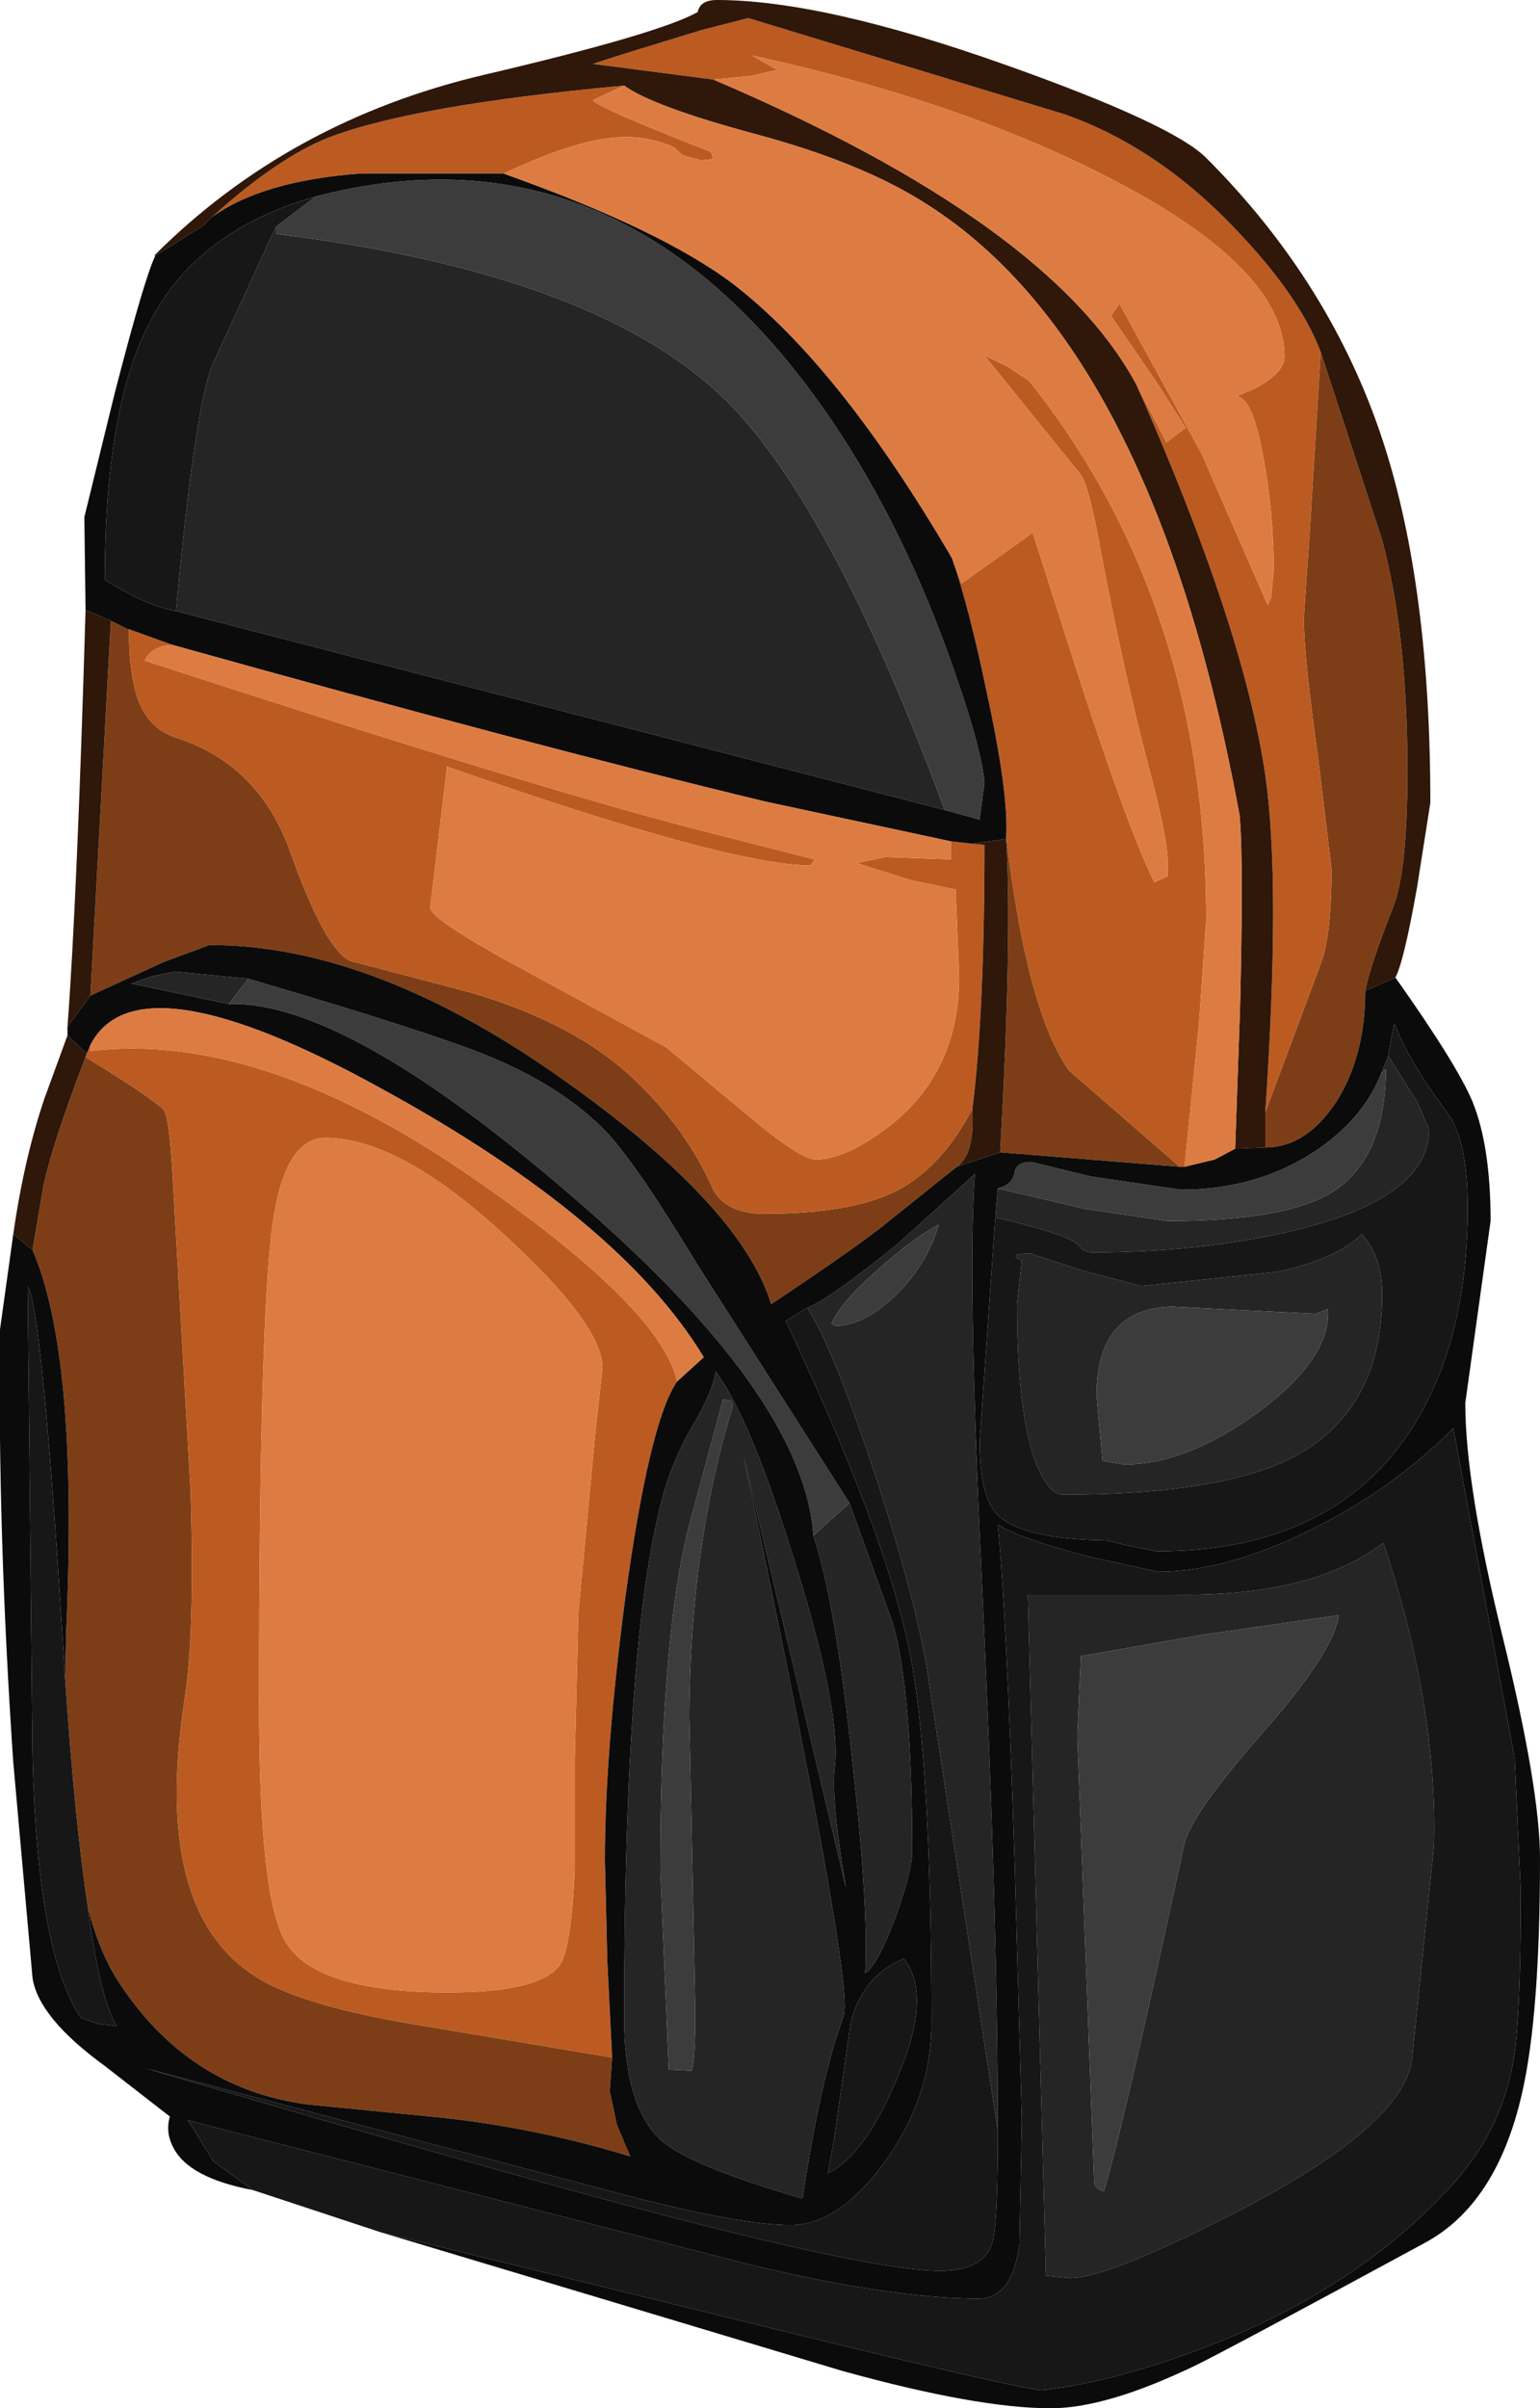 <?xml version="1.0" encoding="UTF-8" standalone="no"?>
<svg xmlns:ffdec="https://www.free-decompiler.com/flash" xmlns:xlink="http://www.w3.org/1999/xlink" ffdec:objectType="shape" height="99.9px" width="63.9px" xmlns="http://www.w3.org/2000/svg">
  <g transform="matrix(1.0, 0.0, 0.0, 1.0, 53.4, 133.05)">
    <path d="M-0.9 -85.45 L-0.9 -86.9 1.45 -93.2 Q1.85 -94.4 1.85 -97.0 L1.3 -101.55 Q0.7 -105.85 0.7 -107.4 L0.95 -111.05 1.4 -118.45 3.95 -110.65 Q5.0 -106.75 5.0 -101.05 5.0 -96.9 4.4 -95.4 3.45 -93.0 3.25 -91.95 3.25 -89.25 2.05 -87.35 0.8 -85.45 -0.9 -85.45 M-48.05 -106.95 Q-48.05 -104.9 -47.6 -103.85 -47.15 -102.8 -46.1 -102.45 -42.65 -101.35 -41.35 -97.7 -39.95 -93.75 -38.9 -93.2 L-33.95 -91.9 Q-29.45 -90.6 -26.95 -88.15 -24.9 -86.15 -23.85 -83.8 -23.35 -82.7 -21.65 -82.7 -18.1 -82.7 -16.2 -83.65 -14.35 -84.6 -13.05 -87.05 -12.95 -85.15 -13.7 -84.65 L-16.95 -82.05 Q-18.4 -80.95 -21.4 -78.95 -22.65 -83.0 -29.8 -88.1 -37.8 -93.85 -44.7 -93.85 L-46.6 -93.15 -49.65 -91.75 -48.8 -107.3 -48.1 -106.95 -48.05 -106.95 M-11.65 -98.35 Q-10.8 -91.15 -9.05 -88.65 L-4.45 -84.65 -11.9 -85.25 Q-11.4 -94.15 -11.65 -98.25 L-11.65 -98.35 M-28.0 -47.7 L-28.1 -46.3 -27.8 -44.9 -27.25 -43.6 Q-31.0 -44.75 -35.0 -45.2 L-40.6 -45.75 Q-45.65 -46.4 -48.55 -50.95 -49.3 -52.15 -49.75 -53.9 -50.3 -57.5 -50.7 -63.45 L-50.65 -65.5 Q-50.15 -76.8 -52.05 -81.2 L-51.6 -83.85 Q-51.2 -85.7 -49.85 -89.2 -47.0 -87.45 -46.6 -87.0 -46.35 -86.65 -46.2 -83.6 L-45.5 -71.35 Q-45.3 -65.35 -45.75 -62.5 -47.15 -53.35 -42.35 -50.8 -40.45 -49.8 -36.35 -49.1 L-28.0 -47.7" fill="#7d3e17" fill-rule="evenodd" stroke="none"/>
    <path d="M-44.6 -124.05 Q-41.9 -126.5 -39.75 -127.35 -36.2 -128.7 -27.5 -129.5 L-28.8 -128.9 Q-28.65 -128.6 -23.9 -126.75 L-23.8 -126.45 -24.3 -126.4 -25.05 -126.6 -25.45 -126.95 Q-26.6 -127.45 -27.85 -127.35 -29.65 -127.2 -32.5 -125.85 L-38.45 -125.85 Q-42.5 -125.55 -44.6 -124.05 M-0.9 -86.9 Q-0.25 -96.45 -0.9 -100.9 -1.8 -107.05 -6.25 -117.1 L-5.0 -114.7 -4.2 -115.3 -5.45 -117.25 -7.3 -119.95 -6.95 -120.45 -3.55 -114.25 -0.8 -107.95 -0.65 -108.3 -0.55 -109.4 Q-0.55 -111.85 -1.0 -114.2 -1.45 -116.6 -2.1 -116.6 L-1.3 -116.95 Q-0.1 -117.6 -0.1 -118.25 -0.1 -121.85 -7.05 -125.5 -13.3 -128.8 -22.2 -130.75 L-21.15 -130.15 -22.25 -129.9 -23.8 -129.75 -28.8 -130.4 -27.4 -130.85 -24.3 -131.8 -22.35 -132.3 -9.2 -128.3 Q-5.25 -126.9 -1.95 -123.35 0.55 -120.7 1.4 -118.45 L0.95 -111.05 0.7 -107.4 Q0.7 -105.85 1.3 -101.55 L1.85 -97.0 Q1.85 -94.4 1.45 -93.2 L-0.9 -86.9 M-13.05 -87.05 Q-14.35 -84.6 -16.2 -83.65 -18.1 -82.7 -21.65 -82.7 -23.35 -82.7 -23.85 -83.8 -24.9 -86.15 -26.95 -88.15 -29.45 -90.6 -33.95 -91.9 L-38.9 -93.2 Q-39.95 -93.75 -41.35 -97.7 -42.65 -101.35 -46.1 -102.45 -47.15 -102.8 -47.6 -103.85 -48.05 -104.9 -48.05 -106.95 L-46.25 -106.3 Q-47.1 -106.25 -47.4 -105.65 -31.45 -100.45 -24.7 -98.7 L-19.6 -97.4 -19.75 -97.15 Q-23.15 -97.15 -34.85 -101.25 L-35.55 -95.4 Q-35.55 -94.9 -31.35 -92.65 L-25.75 -89.6 -22.45 -86.85 Q-20.2 -84.95 -19.55 -84.95 -18.25 -84.95 -16.35 -86.45 -13.6 -88.7 -13.6 -92.55 L-13.75 -96.15 -15.65 -96.55 -17.85 -97.25 -16.65 -97.5 -13.95 -97.4 -13.95 -98.15 -13.05 -98.05 -12.55 -98.0 Q-12.55 -91.05 -13.05 -87.05 M-13.9 -109.9 L-13.5 -108.85 -10.55 -110.95 -8.55 -104.7 Q-6.55 -98.55 -5.5 -96.45 L-4.95 -96.7 -4.95 -97.3 Q-4.95 -98.25 -5.65 -100.9 -6.75 -105.05 -7.7 -110.05 -8.2 -112.85 -8.55 -113.35 L-12.55 -118.3 -11.6 -117.85 -10.7 -117.25 Q-3.35 -108.05 -3.35 -94.9 L-3.65 -90.6 -4.25 -84.65 -4.45 -84.65 -9.05 -88.65 Q-10.8 -91.15 -11.65 -98.35 -11.55 -100.15 -12.45 -104.3 -13.2 -107.9 -13.9 -109.9 M-32.5 -81.85 Q-36.85 -85.85 -39.9 -85.85 -41.6 -85.85 -42.1 -82.2 -42.65 -78.0 -42.65 -62.4 -42.65 -54.3 -41.55 -52.5 -40.3 -50.4 -34.8 -50.4 -31.05 -50.4 -30.2 -51.5 -29.7 -52.1 -29.55 -55.55 L-29.55 -60.1 -29.4 -66.15 -28.7 -73.6 -28.4 -76.3 Q-28.4 -78.1 -32.5 -81.85 M-25.3 -75.75 Q-26.45 -74.1 -27.45 -66.8 -28.3 -60.35 -28.3 -55.9 L-28.2 -51.7 -28.0 -47.7 -36.35 -49.1 Q-40.45 -49.8 -42.35 -50.8 -47.15 -53.35 -45.75 -62.5 -45.3 -65.35 -45.5 -71.35 L-46.2 -83.6 Q-46.35 -86.65 -46.6 -87.0 -47.0 -87.45 -49.85 -89.2 L-49.8 -89.35 -49.65 -89.7 -49.65 -89.45 Q-42.55 -90.3 -33.65 -84.1 -26.0 -78.8 -25.3 -75.75" fill="#bb5b22" fill-rule="evenodd" stroke="none"/>
    <path d="M-46.95 -122.45 L-47.0 -122.45 Q-41.4 -128.05 -33.3 -129.95 -26.05 -131.65 -24.45 -132.55 -24.35 -133.05 -23.65 -133.05 -19.25 -133.05 -11.65 -130.35 -4.75 -127.9 -3.35 -126.5 1.85 -121.3 4.0 -114.7 5.95 -108.7 5.95 -99.75 L5.4 -96.25 Q4.85 -93.15 4.5 -92.5 L3.25 -91.95 Q3.45 -93.0 4.4 -95.4 5.0 -96.9 5.0 -101.05 5.0 -106.75 3.95 -110.65 L1.4 -118.45 Q0.55 -120.7 -1.95 -123.35 -5.25 -126.9 -9.2 -128.3 L-22.35 -132.3 -24.3 -131.8 -27.4 -130.85 -28.8 -130.4 -23.8 -129.75 Q-9.85 -123.8 -6.25 -117.1 -1.8 -107.05 -0.9 -100.9 -0.25 -96.45 -0.9 -86.9 L-0.9 -85.45 -2.15 -85.4 -1.95 -91.1 Q-1.8 -97.15 -1.95 -99.05 L-1.95 -99.15 Q-5.5 -118.55 -14.9 -124.55 -17.6 -126.3 -22.1 -127.5 -26.35 -128.65 -27.5 -129.5 -36.2 -128.7 -39.75 -127.35 -41.9 -126.5 -44.6 -124.05 L-44.95 -123.7 -46.95 -122.45 M-52.85 -81.85 Q-52.4 -85.0 -51.55 -87.5 L-50.6 -90.1 -49.8 -89.35 -49.85 -89.2 Q-51.2 -85.7 -51.6 -83.85 L-52.05 -81.2 -52.85 -81.85 M-50.6 -90.45 Q-50.2 -95.8 -49.85 -107.75 L-48.8 -107.3 -49.65 -91.75 -50.6 -90.45 M-13.05 -87.05 Q-12.55 -91.05 -12.55 -98.0 L-13.05 -98.05 -11.65 -98.25 Q-11.4 -94.15 -11.9 -85.25 L-13.7 -84.65 Q-12.95 -85.15 -13.05 -87.05" fill="#2f1709" fill-rule="evenodd" stroke="none"/>
    <path d="M4.2 -89.25 L5.4 -87.35 5.9 -86.2 Q5.9 -83.3 0.05 -81.95 -3.7 -81.1 -8.05 -81.1 -8.45 -81.1 -8.6 -81.35 -8.9 -81.8 -12.1 -82.55 L-12.0 -83.75 -8.35 -82.9 -4.95 -82.4 Q-0.15 -82.4 1.8 -83.55 4.1 -84.95 4.1 -88.7 L3.9 -88.5 4.2 -89.25 M3.95 -79.35 Q3.95 -74.55 0.25 -72.6 -2.75 -71.05 -9.3 -71.05 -9.9 -71.05 -10.45 -72.45 -11.2 -74.55 -11.2 -78.95 L-11.0 -80.75 Q-11.65 -81.05 -10.65 -81.05 L-8.5 -80.35 -6.05 -79.7 -0.35 -80.3 Q2.1 -80.85 3.1 -81.85 3.95 -80.95 3.95 -79.35 M1.7 -78.75 L1.2 -78.55 -4.8 -78.85 Q-7.9 -78.75 -7.9 -75.15 L-7.65 -72.45 -6.75 -72.3 Q-4.15 -72.3 -1.15 -74.5 1.85 -76.75 1.7 -78.75 M6.1 -56.5 L5.2 -47.75 Q5.0 -45.05 -1.6 -41.55 -7.35 -38.55 -9.0 -38.55 L-10.0 -38.65 -10.75 -66.9 -4.7 -66.9 Q1.05 -66.8 4.0 -69.05 6.25 -62.3 6.1 -56.5 M-46.1 -107.7 Q-45.3 -116.35 -44.55 -118.0 L-41.95 -123.65 -41.95 -123.35 Q-29.0 -121.75 -23.6 -116.75 -19.05 -112.55 -14.2 -99.45 L-46.1 -107.7 M-18.75 -78.05 Q-17.55 -78.05 -16.2 -79.35 -14.9 -80.65 -14.45 -82.25 -15.5 -81.7 -16.95 -80.4 -18.5 -79.05 -18.9 -78.15 L-18.75 -78.05 M-19.9 -78.8 Q-19.0 -79.15 -16.15 -81.45 L-12.95 -84.35 Q-13.25 -80.1 -12.7 -68.35 -12.0 -53.75 -12.0 -44.7 L-14.85 -63.25 Q-15.25 -66.2 -17.0 -71.6 -18.8 -77.1 -19.9 -78.8 M-23.0 -74.7 L-23.0 -74.8 -23.05 -74.95 -23.4 -75.0 -24.85 -69.6 Q-26.0 -64.95 -26.0 -55.4 L-25.65 -47.2 -24.7 -47.15 Q-24.55 -47.65 -24.55 -49.55 L-24.8 -61.95 Q-24.75 -69.0 -23.0 -74.7 M-43.1 -92.45 L-43.9 -91.4 -47.95 -92.25 -47.1 -92.55 -46.15 -92.75 -43.1 -92.45 M-19.65 -69.35 L-18.15 -70.7 -16.35 -65.7 Q-15.55 -62.9 -15.55 -56.25 -15.55 -55.45 -16.25 -53.5 -17.0 -51.5 -17.5 -51.2 -17.35 -53.95 -18.05 -60.15 -18.75 -66.65 -19.65 -69.35 M-24.55 -74.1 Q-23.85 -75.3 -23.7 -76.15 -22.25 -74.2 -20.45 -68.35 -18.55 -62.3 -18.75 -59.85 -18.95 -58.55 -18.3 -54.75 L-22.55 -72.65 Q-17.9 -50.6 -18.4 -49.4 -19.35 -46.85 -20.1 -41.85 -24.75 -43.2 -25.95 -44.25 -27.5 -45.65 -27.5 -49.35 -27.5 -65.4 -25.85 -71.15 -25.4 -72.7 -24.55 -74.1 M-3.4 -65.25 L-8.55 -64.35 -8.7 -61.05 -8.0 -42.6 Q-8.0 -42.25 -7.6 -42.15 -6.85 -44.55 -4.25 -56.6 -3.9 -57.9 -0.9 -61.3 1.95 -64.55 2.15 -66.05 L-3.4 -65.25" fill="#252525" fill-rule="evenodd" stroke="none"/>
    <path d="M-12.0 -83.75 Q-11.4 -83.9 -11.3 -84.4 -11.25 -84.85 -10.6 -84.85 L-8.15 -84.25 -4.4 -83.7 Q-1.3 -83.7 1.1 -85.25 3.15 -86.6 3.9 -88.5 L4.1 -88.7 Q4.1 -84.95 1.8 -83.55 -0.15 -82.4 -4.95 -82.4 L-8.35 -82.9 -12.0 -83.75 M1.7 -78.75 Q1.85 -76.75 -1.15 -74.5 -4.15 -72.3 -6.75 -72.3 L-7.65 -72.45 -7.9 -75.15 Q-7.9 -78.75 -4.8 -78.85 L1.2 -78.55 1.7 -78.75 M-14.2 -99.45 Q-19.05 -112.55 -23.6 -116.75 -29.0 -121.75 -41.95 -123.35 L-41.95 -123.65 -40.3 -124.9 Q-27.45 -128.25 -18.85 -115.55 -16.05 -111.4 -14.1 -106.05 -12.7 -102.2 -12.55 -100.6 L-12.75 -99.05 -14.2 -99.45 M-18.75 -78.05 L-18.9 -78.15 Q-18.5 -79.05 -16.95 -80.4 -15.5 -81.7 -14.45 -82.25 -14.9 -80.65 -16.2 -79.35 -17.55 -78.05 -18.75 -78.05 M-23.0 -74.7 Q-24.75 -69.0 -24.8 -61.95 L-24.55 -49.55 Q-24.55 -47.65 -24.7 -47.15 L-25.65 -47.2 -26.0 -55.4 Q-26.0 -64.95 -24.85 -69.6 L-23.4 -75.0 -23.05 -74.95 -23.0 -74.8 -23.0 -74.7 M-43.1 -92.45 Q-35.75 -90.3 -33.15 -89.25 -30.0 -87.95 -28.2 -86.05 -26.95 -84.7 -24.5 -80.65 L-18.15 -70.7 -19.65 -69.35 Q-20.05 -75.2 -29.75 -83.5 -39.1 -91.55 -43.9 -91.4 L-43.1 -92.45 M-3.4 -65.25 L2.15 -66.05 Q1.95 -64.55 -0.9 -61.3 -3.9 -57.9 -4.25 -56.6 -6.85 -44.55 -7.6 -42.15 -8.0 -42.25 -8.0 -42.6 L-8.7 -61.05 -8.55 -64.35 -3.4 -65.25" fill="#3c3c3c" fill-rule="evenodd" stroke="none"/>
    <path d="M-46.95 -122.45 L-44.95 -123.7 -44.6 -124.05 Q-42.5 -125.55 -38.45 -125.85 L-32.5 -125.85 Q-25.9 -123.5 -22.95 -121.25 -18.55 -117.85 -13.9 -109.9 -13.2 -107.9 -12.45 -104.3 -11.55 -100.15 -11.65 -98.35 L-11.65 -98.25 -13.05 -98.05 -13.95 -98.15 -21.65 -99.8 Q-31.4 -102.15 -46.25 -106.3 L-48.05 -106.95 -48.1 -106.95 -48.8 -107.3 -49.85 -107.75 -49.9 -111.6 -48.65 -116.7 Q-47.4 -121.55 -46.95 -122.45 M-2.15 -85.4 L-0.9 -85.45 Q0.8 -85.45 2.05 -87.35 3.25 -89.25 3.25 -91.95 L4.5 -92.5 Q7.05 -88.9 7.7 -87.35 8.45 -85.5 8.45 -82.4 L7.4 -74.85 Q7.4 -71.45 8.95 -65.15 10.5 -58.85 10.5 -55.95 10.5 -49.45 9.75 -46.2 8.7 -41.6 5.7 -40.0 -2.6 -35.5 -3.85 -34.9 -7.5 -33.15 -9.8 -33.15 -12.85 -33.15 -18.45 -34.7 L-37.6 -40.45 -24.15 -37.15 Q-11.0 -33.9 -10.15 -33.9 -7.5 -34.2 -4.15 -35.4 2.6 -37.8 6.75 -42.3 8.9 -44.6 9.4 -47.6 9.7 -49.25 9.7 -54.6 L9.45 -60.1 6.9 -73.8 Q4.25 -71.15 0.8 -69.5 -2.6 -67.85 -5.35 -67.85 L-8.1 -68.45 Q-11.0 -69.2 -12.0 -69.8 -11.65 -66.45 -11.3 -55.85 L-11.0 -45.1 -11.1 -39.95 Q-11.4 -37.7 -12.8 -37.7 -16.45 -37.7 -22.45 -39.15 L-44.85 -44.9 -45.6 -45.1 -44.55 -43.4 -42.9 -42.2 Q-45.55 -42.7 -46.2 -43.95 -46.55 -44.6 -46.35 -45.25 L-49.05 -47.35 Q-51.8 -49.35 -52.05 -51.0 L-52.85 -59.95 Q-53.5 -69.5 -53.4 -77.9 L-52.85 -81.85 -52.05 -81.2 Q-50.15 -76.8 -50.65 -65.5 L-50.7 -63.45 -50.8 -65.0 Q-51.65 -78.7 -52.25 -79.7 L-52.05 -60.2 Q-51.85 -52.05 -50.05 -49.35 L-49.35 -49.1 -48.55 -49.0 Q-49.25 -50.1 -49.75 -53.9 -49.3 -52.15 -48.55 -50.95 -45.65 -46.4 -40.6 -45.75 L-35.0 -45.2 Q-31.0 -44.75 -27.25 -43.6 L-27.8 -44.9 -28.1 -46.3 -28.0 -47.7 -28.2 -51.7 -28.3 -55.9 Q-28.3 -60.35 -27.45 -66.8 -26.45 -74.1 -25.3 -75.75 L-24.2 -76.75 Q-27.65 -82.45 -37.5 -87.85 -47.7 -93.5 -49.65 -89.7 L-49.8 -89.35 -50.6 -90.1 -50.6 -90.45 -49.65 -91.75 -46.6 -93.15 -44.7 -93.85 Q-37.8 -93.85 -29.8 -88.1 -22.65 -83.0 -21.4 -78.95 -18.4 -80.95 -16.95 -82.05 L-13.7 -84.65 -11.9 -85.25 -4.45 -84.65 -4.25 -84.65 -3.0 -84.95 -2.15 -85.4 M-12.1 -82.55 L-12.75 -73.25 Q-12.75 -70.95 -12.0 -70.2 -10.95 -69.2 -7.5 -69.15 L-6.45 -68.9 -5.4 -68.7 Q1.65 -68.7 4.95 -73.45 7.5 -77.15 7.5 -82.95 7.5 -85.75 6.65 -86.9 5.1 -88.95 4.45 -90.6 L4.2 -89.25 3.9 -88.5 Q3.15 -86.6 1.1 -85.25 -1.3 -83.7 -4.4 -83.7 L-8.15 -84.25 -10.6 -84.85 Q-11.25 -84.85 -11.3 -84.4 -11.4 -83.9 -12.0 -83.75 L-12.1 -82.55 M-46.1 -107.7 L-14.2 -99.45 -12.75 -99.05 -12.55 -100.6 Q-12.7 -102.2 -14.1 -106.05 -16.05 -111.4 -18.85 -115.55 -27.45 -128.25 -40.3 -124.9 -45.2 -123.5 -47.15 -119.75 -49.05 -116.2 -49.05 -109.0 -47.4 -107.95 -46.1 -107.7 M-12.0 -44.7 Q-12.0 -53.75 -12.7 -68.35 -13.25 -80.1 -12.95 -84.35 L-16.15 -81.45 Q-19.0 -79.15 -19.9 -78.8 L-20.8 -78.25 Q-16.65 -69.5 -15.65 -64.5 -14.75 -60.0 -14.75 -49.1 -14.75 -46.05 -16.7 -43.35 -18.6 -40.75 -20.6 -40.75 -22.95 -40.75 -28.8 -42.35 L-47.35 -47.25 Q-31.9 -42.7 -24.45 -40.8 -16.75 -38.85 -14.4 -38.85 -12.3 -38.85 -12.15 -40.4 -12.0 -41.4 -12.0 -44.7 M-18.15 -70.7 L-24.5 -80.65 Q-26.95 -84.7 -28.2 -86.05 -30.0 -87.95 -33.15 -89.25 -35.75 -90.3 -43.1 -92.45 L-46.15 -92.75 -47.1 -92.55 -47.95 -92.25 -43.9 -91.4 Q-39.1 -91.55 -29.75 -83.5 -20.05 -75.2 -19.65 -69.35 -18.75 -66.65 -18.05 -60.15 -17.35 -53.95 -17.5 -51.2 -17.0 -51.5 -16.25 -53.5 -15.55 -55.45 -15.55 -56.25 -15.55 -62.9 -16.35 -65.7 L-18.15 -70.7 M-24.55 -74.1 Q-25.4 -72.7 -25.85 -71.15 -27.5 -65.4 -27.5 -49.35 -27.5 -45.65 -25.95 -44.25 -24.75 -43.2 -20.1 -41.85 -19.35 -46.85 -18.4 -49.4 -17.9 -50.6 -22.55 -72.65 L-18.3 -54.75 Q-18.95 -58.55 -18.75 -59.85 -18.55 -62.3 -20.45 -68.35 -22.25 -74.2 -23.7 -76.15 -23.85 -75.3 -24.55 -74.1 M-18.8 -44.25 L-19.05 -42.9 Q-17.5 -43.65 -16.15 -46.9 -14.7 -50.3 -15.9 -51.8 -17.6 -51.1 -18.1 -49.15 L-18.8 -44.25" fill="#0b0b0b" fill-rule="evenodd" stroke="none"/>
    <path d="M-37.6 -40.45 L-42.9 -42.2 -44.55 -43.4 -45.6 -45.1 -44.85 -44.9 -22.45 -39.15 Q-16.45 -37.7 -12.8 -37.7 -11.4 -37.7 -11.1 -39.95 L-11.0 -45.1 -11.3 -55.85 Q-11.65 -66.45 -12.0 -69.8 -11.0 -69.2 -8.1 -68.45 L-5.35 -67.85 Q-2.6 -67.85 0.8 -69.5 4.25 -71.15 6.9 -73.8 L9.45 -60.1 9.7 -54.6 Q9.7 -49.25 9.4 -47.6 8.9 -44.6 6.75 -42.3 2.6 -37.8 -4.15 -35.4 -7.5 -34.2 -10.15 -33.9 -11.0 -33.9 -24.15 -37.15 L-37.6 -40.45 M4.2 -89.25 L4.45 -90.6 Q5.1 -88.95 6.65 -86.9 7.5 -85.75 7.5 -82.95 7.5 -77.15 4.95 -73.45 1.65 -68.7 -5.4 -68.7 L-6.45 -68.9 -7.5 -69.15 Q-10.95 -69.2 -12.0 -70.2 -12.75 -70.95 -12.75 -73.25 L-12.1 -82.55 Q-8.9 -81.8 -8.6 -81.35 -8.45 -81.1 -8.05 -81.1 -3.7 -81.1 0.05 -81.95 5.9 -83.3 5.9 -86.2 L5.4 -87.35 4.2 -89.25 M3.95 -79.35 Q3.95 -80.95 3.1 -81.85 2.1 -80.85 -0.35 -80.3 L-6.05 -79.7 -8.5 -80.35 -10.65 -81.05 Q-11.65 -81.05 -11.0 -80.75 L-11.2 -78.95 Q-11.2 -74.55 -10.45 -72.45 -9.9 -71.05 -9.3 -71.05 -2.75 -71.05 0.25 -72.6 3.95 -74.55 3.95 -79.35 M6.1 -56.5 Q6.25 -62.3 4.0 -69.05 1.05 -66.8 -4.7 -66.9 L-10.75 -66.9 -10.0 -38.65 -9.0 -38.55 Q-7.35 -38.55 -1.6 -41.55 5.0 -45.05 5.2 -47.75 L6.1 -56.5 M-41.95 -123.65 L-44.55 -118.0 Q-45.3 -116.35 -46.1 -107.7 -47.4 -107.95 -49.05 -109.0 -49.05 -116.2 -47.15 -119.75 -45.2 -123.5 -40.3 -124.9 L-41.95 -123.65 M-19.9 -78.8 Q-18.8 -77.1 -17.0 -71.6 -15.25 -66.2 -14.85 -63.25 L-12.0 -44.7 Q-12.0 -41.4 -12.15 -40.4 -12.3 -38.85 -14.4 -38.85 -16.75 -38.85 -24.45 -40.8 -31.9 -42.7 -47.35 -47.25 L-28.8 -42.35 Q-22.95 -40.75 -20.6 -40.75 -18.6 -40.75 -16.7 -43.35 -14.75 -46.05 -14.75 -49.1 -14.75 -60.0 -15.65 -64.5 -16.65 -69.5 -20.8 -78.25 L-19.9 -78.8 M-49.75 -53.9 Q-49.25 -50.1 -48.55 -49.0 L-49.35 -49.1 -50.05 -49.35 Q-51.85 -52.05 -52.05 -60.2 L-52.25 -79.7 Q-51.65 -78.7 -50.8 -65.0 L-50.7 -63.45 Q-50.3 -57.5 -49.75 -53.9 M-18.8 -44.25 L-18.1 -49.15 Q-17.6 -51.1 -15.9 -51.8 -14.7 -50.3 -16.15 -46.9 -17.5 -43.65 -19.05 -42.9 L-18.8 -44.25" fill="#171717" fill-rule="evenodd" stroke="none"/>
    <path d="M-27.5 -129.5 Q-26.35 -128.65 -22.1 -127.5 -17.6 -126.3 -14.9 -124.55 -5.5 -118.55 -1.95 -99.15 L-1.95 -99.05 Q-1.8 -97.15 -1.95 -91.1 L-2.15 -85.4 -3.0 -84.95 -4.25 -84.65 -3.65 -90.6 -3.35 -94.9 Q-3.35 -108.05 -10.7 -117.25 L-11.6 -117.85 -12.55 -118.3 -8.55 -113.35 Q-8.2 -112.85 -7.7 -110.05 -6.75 -105.05 -5.65 -100.9 -4.95 -98.25 -4.95 -97.3 L-4.95 -96.7 -5.5 -96.45 Q-6.55 -98.55 -8.55 -104.7 L-10.55 -110.95 -13.5 -108.85 -13.9 -109.9 Q-18.55 -117.85 -22.95 -121.25 -25.9 -123.5 -32.5 -125.85 -29.65 -127.2 -27.85 -127.35 -26.6 -127.45 -25.45 -126.95 L-25.05 -126.6 -24.3 -126.4 -23.8 -126.45 -23.9 -126.75 Q-28.65 -128.6 -28.8 -128.9 L-27.5 -129.5 M-6.25 -117.1 Q-9.85 -123.8 -23.8 -129.75 L-22.25 -129.9 -21.15 -130.15 -22.2 -130.75 Q-13.3 -128.8 -7.05 -125.5 -0.1 -121.85 -0.1 -118.25 -0.1 -117.6 -1.3 -116.95 L-2.1 -116.6 Q-1.45 -116.6 -1.0 -114.2 -0.55 -111.85 -0.55 -109.4 L-0.65 -108.3 -0.8 -107.95 -3.55 -114.25 -6.95 -120.45 -7.3 -119.95 -5.45 -117.25 -4.2 -115.3 -5.0 -114.7 -6.25 -117.1 M-13.95 -98.15 L-13.95 -97.4 -16.65 -97.5 -17.85 -97.25 -15.65 -96.55 -13.75 -96.15 -13.6 -92.55 Q-13.6 -88.7 -16.35 -86.45 -18.25 -84.95 -19.55 -84.95 -20.2 -84.95 -22.45 -86.85 L-25.75 -89.6 -31.35 -92.65 Q-35.55 -94.9 -35.55 -95.4 L-34.85 -101.25 Q-23.15 -97.15 -19.75 -97.15 L-19.6 -97.4 -24.7 -98.7 Q-31.45 -100.45 -47.4 -105.65 -47.1 -106.25 -46.25 -106.3 -31.4 -102.15 -21.65 -99.8 L-13.95 -98.15 M-32.5 -81.85 Q-28.4 -78.1 -28.4 -76.3 L-28.7 -73.6 -29.4 -66.15 -29.55 -60.1 -29.55 -55.55 Q-29.7 -52.1 -30.2 -51.5 -31.05 -50.4 -34.8 -50.4 -40.3 -50.4 -41.55 -52.5 -42.65 -54.3 -42.65 -62.4 -42.65 -78.0 -42.1 -82.2 -41.6 -85.85 -39.9 -85.85 -36.85 -85.85 -32.5 -81.85 M-49.65 -89.7 Q-47.7 -93.5 -37.5 -87.85 -27.65 -82.45 -24.2 -76.75 L-25.3 -75.75 Q-26.0 -78.8 -33.65 -84.1 -42.55 -90.3 -49.65 -89.45 L-49.65 -89.7" fill="#dd7c42" fill-rule="evenodd" stroke="none"/>
  </g>
</svg>
